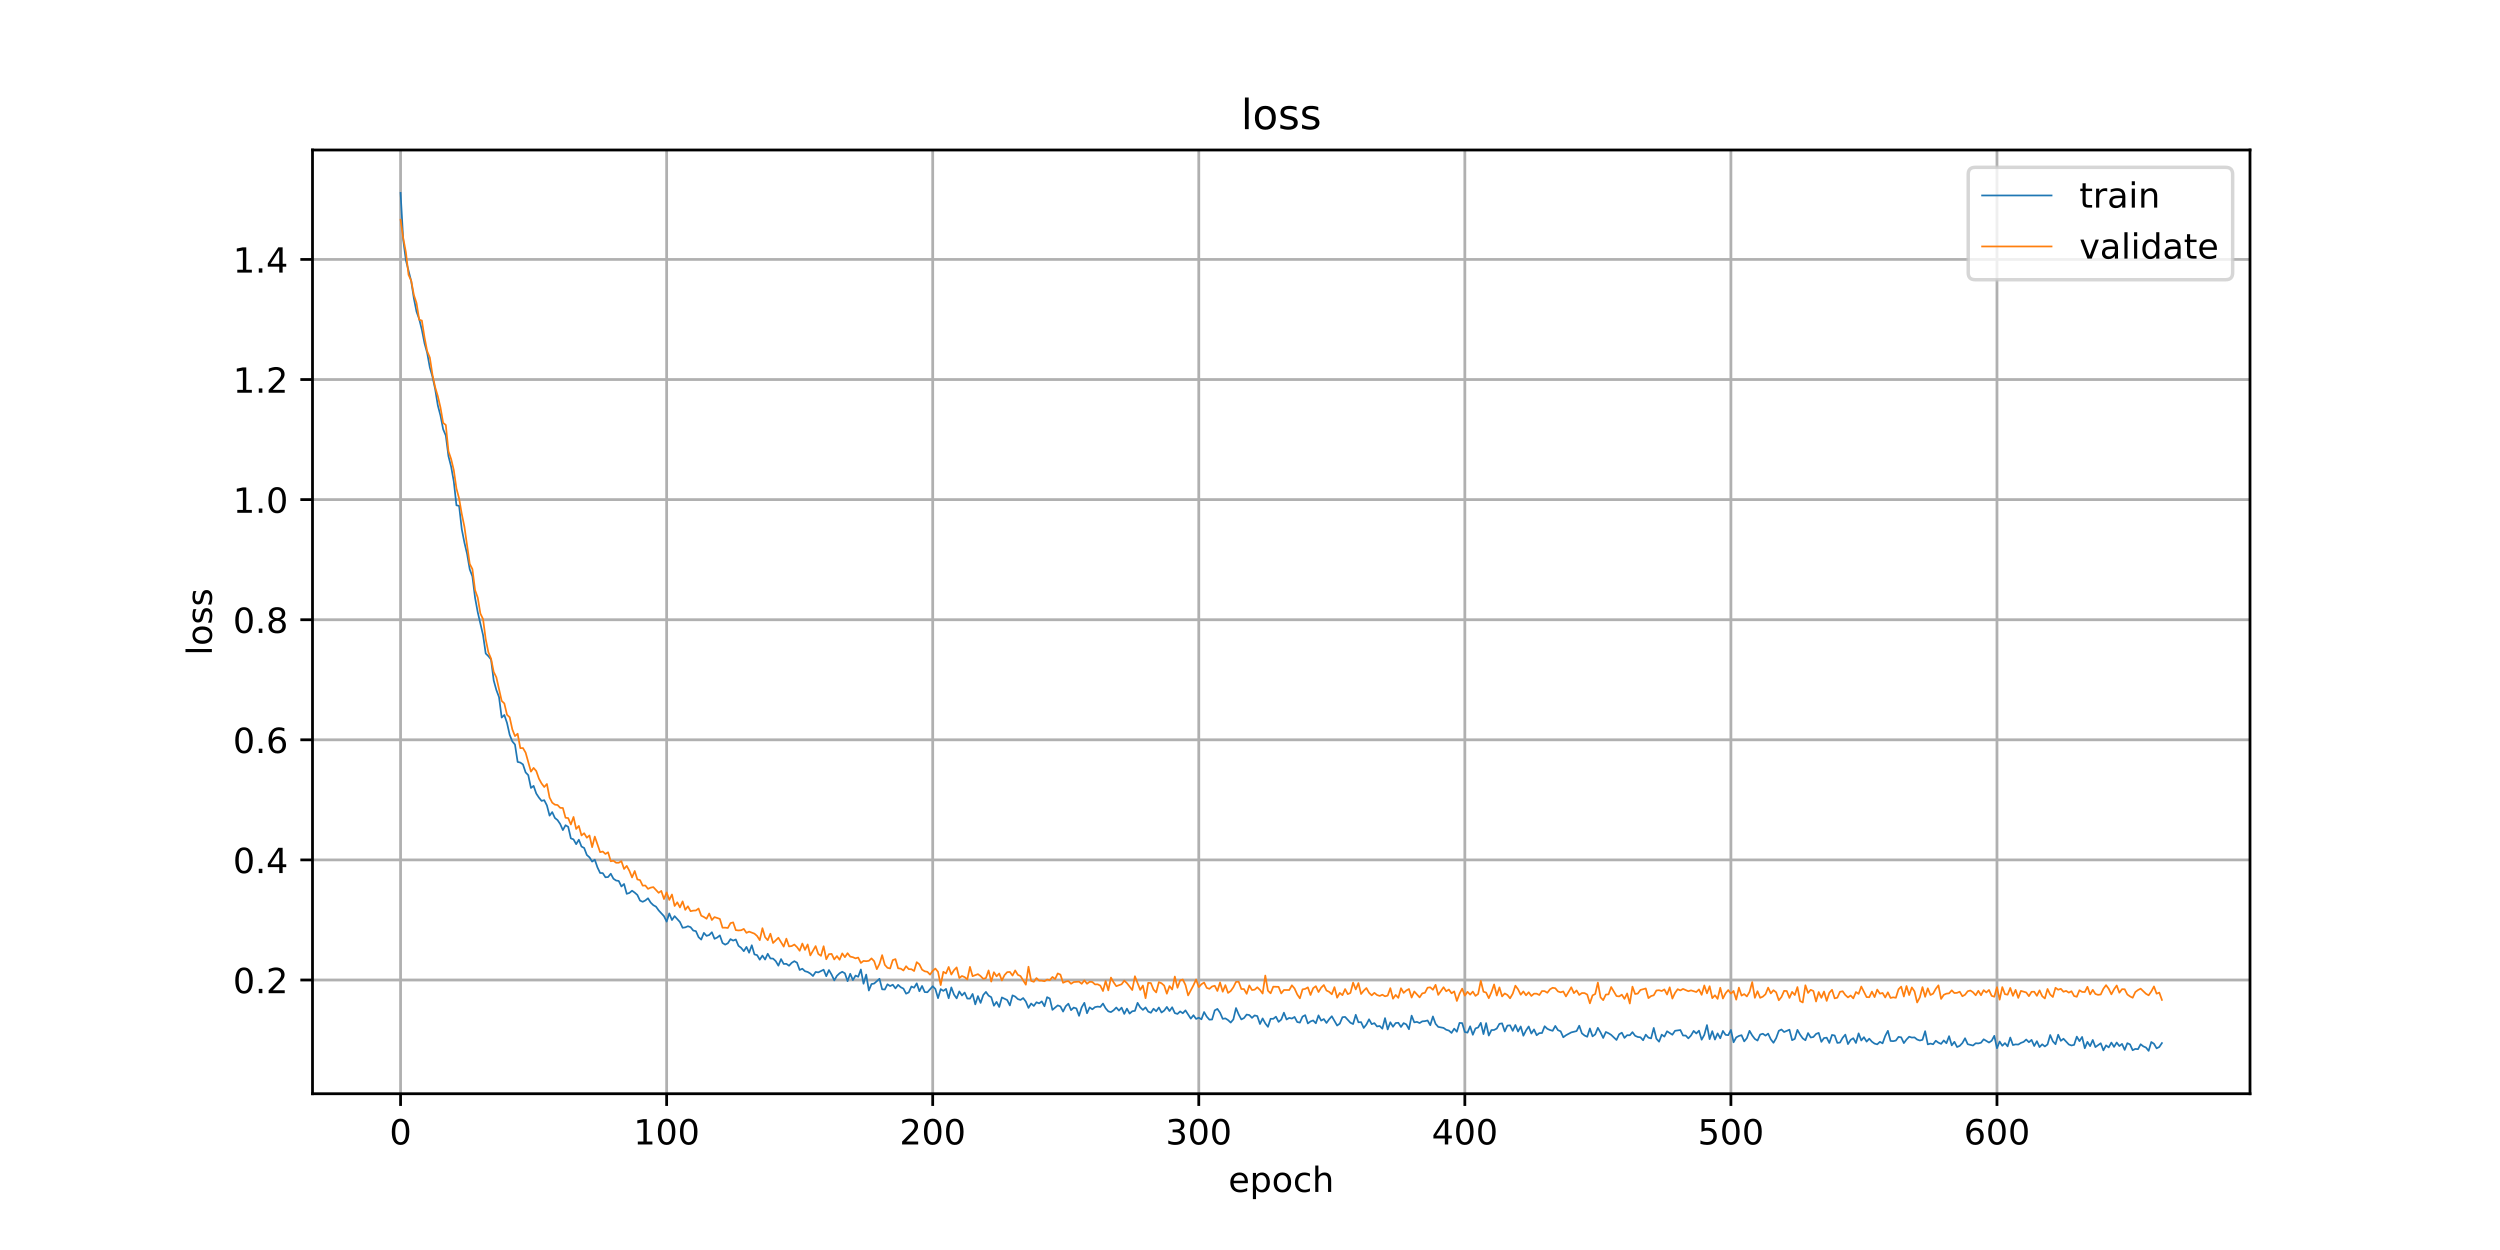 <?xml version="1.0" encoding="utf-8" standalone="no"?>
<!DOCTYPE svg PUBLIC "-//W3C//DTD SVG 1.1//EN"
  "http://www.w3.org/Graphics/SVG/1.1/DTD/svg11.dtd">
<!-- Created with matplotlib (https://matplotlib.org/) -->
<svg height="360pt" version="1.1" viewBox="0 0 720 360" width="720pt" xmlns="http://www.w3.org/2000/svg" xmlns:xlink="http://www.w3.org/1999/xlink">
 <defs>
  <style type="text/css">
*{stroke-linecap:butt;stroke-linejoin:round;}
  </style>
 </defs>
 <g id="figure_1">
  <g id="patch_1">
   <path d="M 0 360 
L 720 360 
L 720 0 
L 0 0 
z
" style="fill:#ffffff;"/>
  </g>
  <g id="axes_1">
   <g id="patch_2">
    <path d="M 90 315 
L 648 315 
L 648 43.2 
L 90 43.2 
z
" style="fill:#ffffff;"/>
   </g>
   <g id="matplotlib.axis_1">
    <g id="xtick_1">
     <g id="line2d_1">
      <path clip-path="url(#p477b2c5e6d)" d="M 115.364 315 
L 115.364 43.2 
" style="fill:none;stroke:#b0b0b0;stroke-linecap:square;stroke-width:0.8;"/>
     </g>
     <g id="line2d_2">
      <defs>
       <path d="M 0 0 
L 0 3.5 
" id="m7c442446fa" style="stroke:#000000;stroke-width:0.8;"/>
      </defs>
      <g>
       <use style="stroke:#000000;stroke-width:0.8;" x="115.364" xlink:href="#m7c442446fa" y="315"/>
      </g>
     </g>
     <g id="text_1">
      <!-- 0 -->
      <defs>
       <path d="M 31.781 66.406 
Q 24.172 66.406 20.328 58.906 
Q 16.5 51.422 16.5 36.375 
Q 16.5 21.391 20.328 13.891 
Q 24.172 6.391 31.781 6.391 
Q 39.453 6.391 43.281 13.891 
Q 47.125 21.391 47.125 36.375 
Q 47.125 51.422 43.281 58.906 
Q 39.453 66.406 31.781 66.406 
z
M 31.781 74.219 
Q 44.047 74.219 50.516 64.516 
Q 56.984 54.828 56.984 36.375 
Q 56.984 17.969 50.516 8.266 
Q 44.047 -1.422 31.781 -1.422 
Q 19.531 -1.422 13.062 8.266 
Q 6.594 17.969 6.594 36.375 
Q 6.594 54.828 13.062 64.516 
Q 19.531 74.219 31.781 74.219 
z
" id="DejaVuSans-48"/>
      </defs>
      <g transform="translate(112.182 329.598)scale(0.1 -0.1)">
       <use xlink:href="#DejaVuSans-48"/>
      </g>
     </g>
    </g>
    <g id="xtick_2">
     <g id="line2d_3">
      <path clip-path="url(#p477b2c5e6d)" d="M 191.991 315 
L 191.991 43.2 
" style="fill:none;stroke:#b0b0b0;stroke-linecap:square;stroke-width:0.8;"/>
     </g>
     <g id="line2d_4">
      <g>
       <use style="stroke:#000000;stroke-width:0.8;" x="191.991" xlink:href="#m7c442446fa" y="315"/>
      </g>
     </g>
     <g id="text_2">
      <!-- 100 -->
      <defs>
       <path d="M 12.406 8.297 
L 28.516 8.297 
L 28.516 63.922 
L 10.984 60.406 
L 10.984 69.391 
L 28.422 72.906 
L 38.281 72.906 
L 38.281 8.297 
L 54.391 8.297 
L 54.391 0 
L 12.406 0 
z
" id="DejaVuSans-49"/>
      </defs>
      <g transform="translate(182.447 329.598)scale(0.1 -0.1)">
       <use xlink:href="#DejaVuSans-49"/>
       <use x="63.623" xlink:href="#DejaVuSans-48"/>
       <use x="127.246" xlink:href="#DejaVuSans-48"/>
      </g>
     </g>
    </g>
    <g id="xtick_3">
     <g id="line2d_5">
      <path clip-path="url(#p477b2c5e6d)" d="M 268.618 315 
L 268.618 43.2 
" style="fill:none;stroke:#b0b0b0;stroke-linecap:square;stroke-width:0.8;"/>
     </g>
     <g id="line2d_6">
      <g>
       <use style="stroke:#000000;stroke-width:0.8;" x="268.618" xlink:href="#m7c442446fa" y="315"/>
      </g>
     </g>
     <g id="text_3">
      <!-- 200 -->
      <defs>
       <path d="M 19.188 8.297 
L 53.609 8.297 
L 53.609 0 
L 7.328 0 
L 7.328 8.297 
Q 12.938 14.109 22.625 23.891 
Q 32.328 33.688 34.812 36.531 
Q 39.547 41.844 41.422 45.531 
Q 43.312 49.219 43.312 52.781 
Q 43.312 58.594 39.234 62.25 
Q 35.156 65.922 28.609 65.922 
Q 23.969 65.922 18.812 64.312 
Q 13.672 62.703 7.812 59.422 
L 7.812 69.391 
Q 13.766 71.781 18.938 73 
Q 24.125 74.219 28.422 74.219 
Q 39.75 74.219 46.484 68.547 
Q 53.219 62.891 53.219 53.422 
Q 53.219 48.922 51.531 44.891 
Q 49.859 40.875 45.406 35.406 
Q 44.188 33.984 37.641 27.219 
Q 31.109 20.453 19.188 8.297 
z
" id="DejaVuSans-50"/>
      </defs>
      <g transform="translate(259.074 329.598)scale(0.1 -0.1)">
       <use xlink:href="#DejaVuSans-50"/>
       <use x="63.623" xlink:href="#DejaVuSans-48"/>
       <use x="127.246" xlink:href="#DejaVuSans-48"/>
      </g>
     </g>
    </g>
    <g id="xtick_4">
     <g id="line2d_7">
      <path clip-path="url(#p477b2c5e6d)" d="M 345.246 315 
L 345.246 43.2 
" style="fill:none;stroke:#b0b0b0;stroke-linecap:square;stroke-width:0.8;"/>
     </g>
     <g id="line2d_8">
      <g>
       <use style="stroke:#000000;stroke-width:0.8;" x="345.246" xlink:href="#m7c442446fa" y="315"/>
      </g>
     </g>
     <g id="text_4">
      <!-- 300 -->
      <defs>
       <path d="M 40.578 39.312 
Q 47.656 37.797 51.625 33 
Q 55.609 28.219 55.609 21.188 
Q 55.609 10.406 48.188 4.484 
Q 40.766 -1.422 27.094 -1.422 
Q 22.516 -1.422 17.656 -0.516 
Q 12.797 0.391 7.625 2.203 
L 7.625 11.719 
Q 11.719 9.328 16.594 8.109 
Q 21.484 6.891 26.812 6.891 
Q 36.078 6.891 40.938 10.547 
Q 45.797 14.203 45.797 21.188 
Q 45.797 27.641 41.281 31.266 
Q 36.766 34.906 28.719 34.906 
L 20.219 34.906 
L 20.219 43.016 
L 29.109 43.016 
Q 36.375 43.016 40.234 45.922 
Q 44.094 48.828 44.094 54.297 
Q 44.094 59.906 40.109 62.906 
Q 36.141 65.922 28.719 65.922 
Q 24.656 65.922 20.016 65.031 
Q 15.375 64.156 9.812 62.312 
L 9.812 71.094 
Q 15.438 72.656 20.344 73.438 
Q 25.25 74.219 29.594 74.219 
Q 40.828 74.219 47.359 69.109 
Q 53.906 64.016 53.906 55.328 
Q 53.906 49.266 50.438 45.094 
Q 46.969 40.922 40.578 39.312 
z
" id="DejaVuSans-51"/>
      </defs>
      <g transform="translate(335.702 329.598)scale(0.1 -0.1)">
       <use xlink:href="#DejaVuSans-51"/>
       <use x="63.623" xlink:href="#DejaVuSans-48"/>
       <use x="127.246" xlink:href="#DejaVuSans-48"/>
      </g>
     </g>
    </g>
    <g id="xtick_5">
     <g id="line2d_9">
      <path clip-path="url(#p477b2c5e6d)" d="M 421.873 315 
L 421.873 43.2 
" style="fill:none;stroke:#b0b0b0;stroke-linecap:square;stroke-width:0.8;"/>
     </g>
     <g id="line2d_10">
      <g>
       <use style="stroke:#000000;stroke-width:0.8;" x="421.873" xlink:href="#m7c442446fa" y="315"/>
      </g>
     </g>
     <g id="text_5">
      <!-- 400 -->
      <defs>
       <path d="M 37.797 64.312 
L 12.891 25.391 
L 37.797 25.391 
z
M 35.203 72.906 
L 47.609 72.906 
L 47.609 25.391 
L 58.016 25.391 
L 58.016 17.188 
L 47.609 17.188 
L 47.609 0 
L 37.797 0 
L 37.797 17.188 
L 4.891 17.188 
L 4.891 26.703 
z
" id="DejaVuSans-52"/>
      </defs>
      <g transform="translate(412.329 329.598)scale(0.1 -0.1)">
       <use xlink:href="#DejaVuSans-52"/>
       <use x="63.623" xlink:href="#DejaVuSans-48"/>
       <use x="127.246" xlink:href="#DejaVuSans-48"/>
      </g>
     </g>
    </g>
    <g id="xtick_6">
     <g id="line2d_11">
      <path clip-path="url(#p477b2c5e6d)" d="M 498.5 315 
L 498.5 43.2 
" style="fill:none;stroke:#b0b0b0;stroke-linecap:square;stroke-width:0.8;"/>
     </g>
     <g id="line2d_12">
      <g>
       <use style="stroke:#000000;stroke-width:0.8;" x="498.5" xlink:href="#m7c442446fa" y="315"/>
      </g>
     </g>
     <g id="text_6">
      <!-- 500 -->
      <defs>
       <path d="M 10.797 72.906 
L 49.516 72.906 
L 49.516 64.594 
L 19.828 64.594 
L 19.828 46.734 
Q 21.969 47.469 24.109 47.828 
Q 26.266 48.188 28.422 48.188 
Q 40.625 48.188 47.75 41.5 
Q 54.891 34.812 54.891 23.391 
Q 54.891 11.625 47.562 5.094 
Q 40.234 -1.422 26.906 -1.422 
Q 22.312 -1.422 17.547 -0.641 
Q 12.797 0.141 7.719 1.703 
L 7.719 11.625 
Q 12.109 9.234 16.797 8.062 
Q 21.484 6.891 26.703 6.891 
Q 35.156 6.891 40.078 11.328 
Q 45.016 15.766 45.016 23.391 
Q 45.016 31 40.078 35.438 
Q 35.156 39.891 26.703 39.891 
Q 22.75 39.891 18.812 39.016 
Q 14.891 38.141 10.797 36.281 
z
" id="DejaVuSans-53"/>
      </defs>
      <g transform="translate(488.956 329.598)scale(0.1 -0.1)">
       <use xlink:href="#DejaVuSans-53"/>
       <use x="63.623" xlink:href="#DejaVuSans-48"/>
       <use x="127.246" xlink:href="#DejaVuSans-48"/>
      </g>
     </g>
    </g>
    <g id="xtick_7">
     <g id="line2d_13">
      <path clip-path="url(#p477b2c5e6d)" d="M 575.127 315 
L 575.127 43.2 
" style="fill:none;stroke:#b0b0b0;stroke-linecap:square;stroke-width:0.8;"/>
     </g>
     <g id="line2d_14">
      <g>
       <use style="stroke:#000000;stroke-width:0.8;" x="575.127" xlink:href="#m7c442446fa" y="315"/>
      </g>
     </g>
     <g id="text_7">
      <!-- 600 -->
      <defs>
       <path d="M 33.016 40.375 
Q 26.375 40.375 22.484 35.828 
Q 18.609 31.297 18.609 23.391 
Q 18.609 15.531 22.484 10.953 
Q 26.375 6.391 33.016 6.391 
Q 39.656 6.391 43.531 10.953 
Q 47.406 15.531 47.406 23.391 
Q 47.406 31.297 43.531 35.828 
Q 39.656 40.375 33.016 40.375 
z
M 52.594 71.297 
L 52.594 62.312 
Q 48.875 64.062 45.094 64.984 
Q 41.312 65.922 37.594 65.922 
Q 27.828 65.922 22.672 59.328 
Q 17.531 52.734 16.797 39.406 
Q 19.672 43.656 24.016 45.922 
Q 28.375 48.188 33.594 48.188 
Q 44.578 48.188 50.953 41.516 
Q 57.328 34.859 57.328 23.391 
Q 57.328 12.156 50.688 5.359 
Q 44.047 -1.422 33.016 -1.422 
Q 20.359 -1.422 13.672 8.266 
Q 6.984 17.969 6.984 36.375 
Q 6.984 53.656 15.188 63.938 
Q 23.391 74.219 37.203 74.219 
Q 40.922 74.219 44.703 73.484 
Q 48.484 72.75 52.594 71.297 
z
" id="DejaVuSans-54"/>
      </defs>
      <g transform="translate(565.584 329.598)scale(0.1 -0.1)">
       <use xlink:href="#DejaVuSans-54"/>
       <use x="63.623" xlink:href="#DejaVuSans-48"/>
       <use x="127.246" xlink:href="#DejaVuSans-48"/>
      </g>
     </g>
    </g>
    <g id="text_8">
     <!-- epoch -->
     <defs>
      <path d="M 56.203 29.594 
L 56.203 25.203 
L 14.891 25.203 
Q 15.484 15.922 20.484 11.062 
Q 25.484 6.203 34.422 6.203 
Q 39.594 6.203 44.453 7.469 
Q 49.312 8.734 54.109 11.281 
L 54.109 2.781 
Q 49.266 0.734 44.188 -0.344 
Q 39.109 -1.422 33.891 -1.422 
Q 20.797 -1.422 13.156 6.188 
Q 5.516 13.812 5.516 26.812 
Q 5.516 40.234 12.766 48.109 
Q 20.016 56 32.328 56 
Q 43.359 56 49.781 48.891 
Q 56.203 41.797 56.203 29.594 
z
M 47.219 32.234 
Q 47.125 39.594 43.094 43.984 
Q 39.062 48.391 32.422 48.391 
Q 24.906 48.391 20.391 44.141 
Q 15.875 39.891 15.188 32.172 
z
" id="DejaVuSans-101"/>
      <path d="M 18.109 8.203 
L 18.109 -20.797 
L 9.078 -20.797 
L 9.078 54.688 
L 18.109 54.688 
L 18.109 46.391 
Q 20.953 51.266 25.266 53.625 
Q 29.594 56 35.594 56 
Q 45.562 56 51.781 48.094 
Q 58.016 40.188 58.016 27.297 
Q 58.016 14.406 51.781 6.484 
Q 45.562 -1.422 35.594 -1.422 
Q 29.594 -1.422 25.266 0.953 
Q 20.953 3.328 18.109 8.203 
z
M 48.688 27.297 
Q 48.688 37.203 44.609 42.844 
Q 40.531 48.484 33.406 48.484 
Q 26.266 48.484 22.188 42.844 
Q 18.109 37.203 18.109 27.297 
Q 18.109 17.391 22.188 11.75 
Q 26.266 6.109 33.406 6.109 
Q 40.531 6.109 44.609 11.75 
Q 48.688 17.391 48.688 27.297 
z
" id="DejaVuSans-112"/>
      <path d="M 30.609 48.391 
Q 23.391 48.391 19.188 42.75 
Q 14.984 37.109 14.984 27.297 
Q 14.984 17.484 19.156 11.844 
Q 23.344 6.203 30.609 6.203 
Q 37.797 6.203 41.984 11.859 
Q 46.188 17.531 46.188 27.297 
Q 46.188 37.016 41.984 42.703 
Q 37.797 48.391 30.609 48.391 
z
M 30.609 56 
Q 42.328 56 49.016 48.375 
Q 55.719 40.766 55.719 27.297 
Q 55.719 13.875 49.016 6.219 
Q 42.328 -1.422 30.609 -1.422 
Q 18.844 -1.422 12.172 6.219 
Q 5.516 13.875 5.516 27.297 
Q 5.516 40.766 12.172 48.375 
Q 18.844 56 30.609 56 
z
" id="DejaVuSans-111"/>
      <path d="M 48.781 52.594 
L 48.781 44.188 
Q 44.969 46.297 41.141 47.344 
Q 37.312 48.391 33.406 48.391 
Q 24.656 48.391 19.812 42.844 
Q 14.984 37.312 14.984 27.297 
Q 14.984 17.281 19.812 11.734 
Q 24.656 6.203 33.406 6.203 
Q 37.312 6.203 41.141 7.25 
Q 44.969 8.297 48.781 10.406 
L 48.781 2.094 
Q 45.016 0.344 40.984 -0.531 
Q 36.969 -1.422 32.422 -1.422 
Q 20.062 -1.422 12.781 6.344 
Q 5.516 14.109 5.516 27.297 
Q 5.516 40.672 12.859 48.328 
Q 20.219 56 33.016 56 
Q 37.156 56 41.109 55.141 
Q 45.062 54.297 48.781 52.594 
z
" id="DejaVuSans-99"/>
      <path d="M 54.891 33.016 
L 54.891 0 
L 45.906 0 
L 45.906 32.719 
Q 45.906 40.484 42.875 44.328 
Q 39.844 48.188 33.797 48.188 
Q 26.516 48.188 22.312 43.547 
Q 18.109 38.922 18.109 30.906 
L 18.109 0 
L 9.078 0 
L 9.078 75.984 
L 18.109 75.984 
L 18.109 46.188 
Q 21.344 51.125 25.703 53.562 
Q 30.078 56 35.797 56 
Q 45.219 56 50.047 50.172 
Q 54.891 44.344 54.891 33.016 
z
" id="DejaVuSans-104"/>
     </defs>
     <g transform="translate(353.772 343.277)scale(0.1 -0.1)">
      <use xlink:href="#DejaVuSans-101"/>
      <use x="61.523" xlink:href="#DejaVuSans-112"/>
      <use x="125" xlink:href="#DejaVuSans-111"/>
      <use x="186.182" xlink:href="#DejaVuSans-99"/>
      <use x="241.162" xlink:href="#DejaVuSans-104"/>
     </g>
    </g>
   </g>
   <g id="matplotlib.axis_2">
    <g id="ytick_1">
     <g id="line2d_15">
      <path clip-path="url(#p477b2c5e6d)" d="M 90 282.235 
L 648 282.235 
" style="fill:none;stroke:#b0b0b0;stroke-linecap:square;stroke-width:0.8;"/>
     </g>
     <g id="line2d_16">
      <defs>
       <path d="M 0 0 
L -3.5 0 
" id="m9fda45a7f7" style="stroke:#000000;stroke-width:0.8;"/>
      </defs>
      <g>
       <use style="stroke:#000000;stroke-width:0.8;" x="90" xlink:href="#m9fda45a7f7" y="282.235"/>
      </g>
     </g>
     <g id="text_9">
      <!-- 0.2 -->
      <defs>
       <path d="M 10.688 12.406 
L 21 12.406 
L 21 0 
L 10.688 0 
z
" id="DejaVuSans-46"/>
      </defs>
      <g transform="translate(67.097 286.035)scale(0.1 -0.1)">
       <use xlink:href="#DejaVuSans-48"/>
       <use x="63.623" xlink:href="#DejaVuSans-46"/>
       <use x="95.41" xlink:href="#DejaVuSans-50"/>
      </g>
     </g>
    </g>
    <g id="ytick_2">
     <g id="line2d_17">
      <path clip-path="url(#p477b2c5e6d)" d="M 90 247.649 
L 648 247.649 
" style="fill:none;stroke:#b0b0b0;stroke-linecap:square;stroke-width:0.8;"/>
     </g>
     <g id="line2d_18">
      <g>
       <use style="stroke:#000000;stroke-width:0.8;" x="90" xlink:href="#m9fda45a7f7" y="247.649"/>
      </g>
     </g>
     <g id="text_10">
      <!-- 0.4 -->
      <g transform="translate(67.097 251.449)scale(0.1 -0.1)">
       <use xlink:href="#DejaVuSans-48"/>
       <use x="63.623" xlink:href="#DejaVuSans-46"/>
       <use x="95.41" xlink:href="#DejaVuSans-52"/>
      </g>
     </g>
    </g>
    <g id="ytick_3">
     <g id="line2d_19">
      <path clip-path="url(#p477b2c5e6d)" d="M 90 213.063 
L 648 213.063 
" style="fill:none;stroke:#b0b0b0;stroke-linecap:square;stroke-width:0.8;"/>
     </g>
     <g id="line2d_20">
      <g>
       <use style="stroke:#000000;stroke-width:0.8;" x="90" xlink:href="#m9fda45a7f7" y="213.063"/>
      </g>
     </g>
     <g id="text_11">
      <!-- 0.6 -->
      <g transform="translate(67.097 216.862)scale(0.1 -0.1)">
       <use xlink:href="#DejaVuSans-48"/>
       <use x="63.623" xlink:href="#DejaVuSans-46"/>
       <use x="95.41" xlink:href="#DejaVuSans-54"/>
      </g>
     </g>
    </g>
    <g id="ytick_4">
     <g id="line2d_21">
      <path clip-path="url(#p477b2c5e6d)" d="M 90 178.477 
L 648 178.477 
" style="fill:none;stroke:#b0b0b0;stroke-linecap:square;stroke-width:0.8;"/>
     </g>
     <g id="line2d_22">
      <g>
       <use style="stroke:#000000;stroke-width:0.8;" x="90" xlink:href="#m9fda45a7f7" y="178.477"/>
      </g>
     </g>
     <g id="text_12">
      <!-- 0.8 -->
      <defs>
       <path d="M 31.781 34.625 
Q 24.75 34.625 20.719 30.859 
Q 16.703 27.094 16.703 20.516 
Q 16.703 13.922 20.719 10.156 
Q 24.75 6.391 31.781 6.391 
Q 38.812 6.391 42.859 10.172 
Q 46.922 13.969 46.922 20.516 
Q 46.922 27.094 42.891 30.859 
Q 38.875 34.625 31.781 34.625 
z
M 21.922 38.812 
Q 15.578 40.375 12.031 44.719 
Q 8.5 49.078 8.5 55.328 
Q 8.5 64.062 14.719 69.141 
Q 20.953 74.219 31.781 74.219 
Q 42.672 74.219 48.875 69.141 
Q 55.078 64.062 55.078 55.328 
Q 55.078 49.078 51.531 44.719 
Q 48 40.375 41.703 38.812 
Q 48.828 37.156 52.797 32.312 
Q 56.781 27.484 56.781 20.516 
Q 56.781 9.906 50.312 4.234 
Q 43.844 -1.422 31.781 -1.422 
Q 19.734 -1.422 13.25 4.234 
Q 6.781 9.906 6.781 20.516 
Q 6.781 27.484 10.781 32.312 
Q 14.797 37.156 21.922 38.812 
z
M 18.312 54.391 
Q 18.312 48.734 21.844 45.562 
Q 25.391 42.391 31.781 42.391 
Q 38.141 42.391 41.719 45.562 
Q 45.312 48.734 45.312 54.391 
Q 45.312 60.062 41.719 63.234 
Q 38.141 66.406 31.781 66.406 
Q 25.391 66.406 21.844 63.234 
Q 18.312 60.062 18.312 54.391 
z
" id="DejaVuSans-56"/>
      </defs>
      <g transform="translate(67.097 182.276)scale(0.1 -0.1)">
       <use xlink:href="#DejaVuSans-48"/>
       <use x="63.623" xlink:href="#DejaVuSans-46"/>
       <use x="95.41" xlink:href="#DejaVuSans-56"/>
      </g>
     </g>
    </g>
    <g id="ytick_5">
     <g id="line2d_23">
      <path clip-path="url(#p477b2c5e6d)" d="M 90 143.891 
L 648 143.891 
" style="fill:none;stroke:#b0b0b0;stroke-linecap:square;stroke-width:0.8;"/>
     </g>
     <g id="line2d_24">
      <g>
       <use style="stroke:#000000;stroke-width:0.8;" x="90" xlink:href="#m9fda45a7f7" y="143.891"/>
      </g>
     </g>
     <g id="text_13">
      <!-- 1.0 -->
      <g transform="translate(67.097 147.69)scale(0.1 -0.1)">
       <use xlink:href="#DejaVuSans-49"/>
       <use x="63.623" xlink:href="#DejaVuSans-46"/>
       <use x="95.41" xlink:href="#DejaVuSans-48"/>
      </g>
     </g>
    </g>
    <g id="ytick_6">
     <g id="line2d_25">
      <path clip-path="url(#p477b2c5e6d)" d="M 90 109.305 
L 648 109.305 
" style="fill:none;stroke:#b0b0b0;stroke-linecap:square;stroke-width:0.8;"/>
     </g>
     <g id="line2d_26">
      <g>
       <use style="stroke:#000000;stroke-width:0.8;" x="90" xlink:href="#m9fda45a7f7" y="109.305"/>
      </g>
     </g>
     <g id="text_14">
      <!-- 1.2 -->
      <g transform="translate(67.097 113.104)scale(0.1 -0.1)">
       <use xlink:href="#DejaVuSans-49"/>
       <use x="63.623" xlink:href="#DejaVuSans-46"/>
       <use x="95.41" xlink:href="#DejaVuSans-50"/>
      </g>
     </g>
    </g>
    <g id="ytick_7">
     <g id="line2d_27">
      <path clip-path="url(#p477b2c5e6d)" d="M 90 74.719 
L 648 74.719 
" style="fill:none;stroke:#b0b0b0;stroke-linecap:square;stroke-width:0.8;"/>
     </g>
     <g id="line2d_28">
      <g>
       <use style="stroke:#000000;stroke-width:0.8;" x="90" xlink:href="#m9fda45a7f7" y="74.719"/>
      </g>
     </g>
     <g id="text_15">
      <!-- 1.4 -->
      <g transform="translate(67.097 78.518)scale(0.1 -0.1)">
       <use xlink:href="#DejaVuSans-49"/>
       <use x="63.623" xlink:href="#DejaVuSans-46"/>
       <use x="95.41" xlink:href="#DejaVuSans-52"/>
      </g>
     </g>
    </g>
    <g id="text_16">
     <!-- loss -->
     <defs>
      <path d="M 9.422 75.984 
L 18.406 75.984 
L 18.406 0 
L 9.422 0 
z
" id="DejaVuSans-108"/>
      <path d="M 44.281 53.078 
L 44.281 44.578 
Q 40.484 46.531 36.375 47.5 
Q 32.281 48.484 27.875 48.484 
Q 21.188 48.484 17.844 46.438 
Q 14.5 44.391 14.5 40.281 
Q 14.5 37.156 16.891 35.375 
Q 19.281 33.594 26.516 31.984 
L 29.594 31.297 
Q 39.156 29.25 43.188 25.516 
Q 47.219 21.781 47.219 15.094 
Q 47.219 7.469 41.188 3.016 
Q 35.156 -1.422 24.609 -1.422 
Q 20.219 -1.422 15.453 -0.562 
Q 10.688 0.297 5.422 2 
L 5.422 11.281 
Q 10.406 8.688 15.234 7.391 
Q 20.062 6.109 24.812 6.109 
Q 31.156 6.109 34.562 8.281 
Q 37.984 10.453 37.984 14.406 
Q 37.984 18.062 35.516 20.016 
Q 33.062 21.969 24.703 23.781 
L 21.578 24.516 
Q 13.234 26.266 9.516 29.906 
Q 5.812 33.547 5.812 39.891 
Q 5.812 47.609 11.281 51.797 
Q 16.75 56 26.812 56 
Q 31.781 56 36.172 55.266 
Q 40.578 54.547 44.281 53.078 
z
" id="DejaVuSans-115"/>
     </defs>
     <g transform="translate(61.017 188.758)rotate(-90)scale(0.1 -0.1)">
      <use xlink:href="#DejaVuSans-108"/>
      <use x="27.783" xlink:href="#DejaVuSans-111"/>
      <use x="88.965" xlink:href="#DejaVuSans-115"/>
      <use x="141.064" xlink:href="#DejaVuSans-115"/>
     </g>
    </g>
   </g>
   <g id="line2d_29">
    <path clip-path="url(#p477b2c5e6d)" d="M 115.364 55.555 
L 116.13 69.083 
L 116.896 74.962 
L 118.429 80.993 
L 119.195 85.95 
L 119.961 89.764 
L 120.728 91.886 
L 121.494 94.982 
L 122.26 98.872 
L 123.026 101.642 
L 123.793 105.85 
L 124.559 108.531 
L 125.325 112.06 
L 126.091 116.757 
L 126.858 119.69 
L 127.624 123.619 
L 128.39 125.435 
L 129.157 131.397 
L 129.923 134.382 
L 130.689 138.657 
L 131.455 145.526 
L 132.222 145.69 
L 132.988 152.418 
L 133.754 156.292 
L 134.52 159.511 
L 135.287 163.99 
L 136.053 166.01 
L 136.819 172.162 
L 137.586 176.325 
L 139.118 182.903 
L 139.884 188.204 
L 140.651 188.97 
L 141.417 189.918 
L 142.183 195.954 
L 142.949 198.719 
L 143.716 200.757 
L 144.482 206.647 
L 145.248 205.918 
L 146.015 208.192 
L 146.781 211.61 
L 147.547 213.524 
L 148.313 214.432 
L 149.08 219.436 
L 149.846 219.618 
L 150.612 220.151 
L 151.378 222.449 
L 152.145 223.252 
L 152.911 226.921 
L 153.677 226.338 
L 154.444 228.538 
L 155.21 229.708 
L 155.976 230.647 
L 156.742 230.456 
L 157.509 231.962 
L 158.275 234.898 
L 159.041 233.883 
L 159.807 235.572 
L 160.574 236.191 
L 161.34 237.326 
L 162.106 239.063 
L 162.873 237.671 
L 163.639 238.12 
L 164.405 241.448 
L 165.171 241.746 
L 165.938 243.125 
L 166.704 241.841 
L 167.47 243.806 
L 168.236 244.209 
L 169.003 246.226 
L 169.769 246.911 
L 170.535 248.134 
L 171.302 247.598 
L 172.068 249.813 
L 172.834 251.418 
L 173.6 251.459 
L 174.367 252.658 
L 175.133 252.584 
L 175.899 251.63 
L 176.665 253.066 
L 177.432 253.587 
L 178.198 253.713 
L 178.964 255.297 
L 179.731 254.591 
L 180.497 257.416 
L 181.263 257.168 
L 182.029 256.525 
L 182.796 257.069 
L 183.562 257.751 
L 184.328 259.364 
L 185.094 259.723 
L 185.861 259.328 
L 186.627 258.711 
L 187.393 259.939 
L 188.16 260.693 
L 188.926 261.114 
L 189.692 262.186 
L 191.225 263.858 
L 191.991 265.418 
L 192.757 263.064 
L 193.523 264.974 
L 194.29 263.854 
L 195.822 265.546 
L 196.589 267.192 
L 197.355 267.082 
L 198.121 266.749 
L 198.887 267.024 
L 199.654 267.998 
L 200.42 268.17 
L 201.186 269.899 
L 201.952 270.595 
L 202.719 268.673 
L 203.485 269.53 
L 204.251 269.288 
L 205.018 268.488 
L 205.784 270.376 
L 206.55 270.012 
L 207.316 269.397 
L 208.083 271.567 
L 208.849 272.054 
L 209.615 271.664 
L 210.381 270.472 
L 211.148 270.896 
L 211.914 270.567 
L 212.68 272.392 
L 213.447 272.973 
L 214.213 273.937 
L 214.979 272.72 
L 215.745 274.377 
L 216.512 272.238 
L 217.278 274.869 
L 218.044 275.078 
L 218.81 276.383 
L 219.577 275.212 
L 220.343 276.343 
L 221.109 274.689 
L 221.876 276.034 
L 222.642 276.076 
L 223.408 276.801 
L 224.174 278.108 
L 224.941 276.216 
L 225.707 277.621 
L 226.473 277.581 
L 227.239 278.13 
L 228.006 277.296 
L 228.772 276.823 
L 229.538 277.257 
L 230.305 279.345 
L 231.071 278.992 
L 231.837 279.711 
L 232.603 279.923 
L 233.37 280.385 
L 234.136 281.086 
L 234.902 279.926 
L 235.668 280.052 
L 237.201 279.276 
L 237.967 281.145 
L 238.734 279.376 
L 239.5 280.687 
L 240.266 282.346 
L 241.032 281.044 
L 241.799 280.309 
L 242.565 279.872 
L 243.331 280.316 
L 244.098 282.574 
L 244.864 280.449 
L 245.63 282.274 
L 246.396 280.957 
L 247.163 281.307 
L 247.929 279.218 
L 248.695 283.31 
L 249.461 280.687 
L 250.228 285.264 
L 250.994 283.41 
L 251.76 283.258 
L 253.293 281.891 
L 254.059 284.921 
L 254.825 284.977 
L 255.592 283.475 
L 256.358 283.994 
L 257.124 283.595 
L 257.89 284.653 
L 258.657 283.639 
L 259.423 284.329 
L 260.189 284.719 
L 260.956 286.177 
L 261.722 285.812 
L 262.488 284.113 
L 263.254 284.459 
L 264.021 283.208 
L 264.787 285.479 
L 265.553 283.958 
L 266.319 285.712 
L 267.086 285.775 
L 268.618 284.04 
L 269.385 284.827 
L 270.151 287.461 
L 270.917 284.868 
L 271.683 285.378 
L 272.45 284.81 
L 273.216 287.49 
L 273.982 284.377 
L 274.748 286.426 
L 275.515 287.531 
L 276.281 285.533 
L 277.047 286.699 
L 277.814 285.857 
L 278.58 287.581 
L 279.346 287.61 
L 280.112 286.256 
L 280.879 289.253 
L 281.645 286.882 
L 282.411 288.831 
L 283.177 286.575 
L 283.944 285.671 
L 284.71 286.739 
L 285.476 287.185 
L 286.243 289.64 
L 287.009 288.549 
L 287.775 290.005 
L 288.541 287.267 
L 290.074 288.014 
L 290.84 289.563 
L 291.606 286.666 
L 292.373 287.011 
L 293.139 287.737 
L 293.905 287.986 
L 294.672 287.442 
L 295.438 288.443 
L 296.204 290.278 
L 296.97 289.012 
L 297.737 289.708 
L 298.503 288.652 
L 299.269 288.973 
L 300.035 288.406 
L 300.802 289.801 
L 301.568 287.186 
L 302.334 287.569 
L 303.101 290.836 
L 304.633 289.55 
L 305.399 289.856 
L 306.166 291.328 
L 306.932 289.792 
L 307.698 289.063 
L 308.464 290.919 
L 309.231 290.186 
L 309.997 290.428 
L 310.763 292.55 
L 311.53 290.1 
L 312.296 288.811 
L 313.062 291.811 
L 313.828 290.122 
L 314.595 290.683 
L 315.361 290.051 
L 316.127 289.903 
L 316.893 289.992 
L 317.66 289.024 
L 318.426 290.395 
L 319.192 291.269 
L 319.959 291.487 
L 320.725 290.95 
L 321.491 290.166 
L 322.257 291.044 
L 323.024 290.201 
L 323.79 292.003 
L 324.556 290.493 
L 325.322 291.909 
L 326.089 291.242 
L 326.855 291.125 
L 327.621 288.824 
L 328.388 290.121 
L 329.154 290.849 
L 329.92 290.137 
L 330.686 291.34 
L 331.453 291.681 
L 332.219 290.514 
L 332.985 291.241 
L 333.751 290.158 
L 334.518 291.601 
L 335.284 291.049 
L 336.05 289.999 
L 336.817 291.183 
L 337.583 290.092 
L 338.349 291.769 
L 339.115 292.009 
L 339.882 291.291 
L 340.648 291.819 
L 341.414 290.988 
L 342.947 293.364 
L 343.713 292.394 
L 344.479 293.448 
L 345.246 293.094 
L 346.012 293.553 
L 346.778 291.473 
L 347.544 292.795 
L 348.311 293.666 
L 349.077 293.612 
L 349.843 290.998 
L 350.609 290.57 
L 351.376 291.666 
L 352.142 293.424 
L 352.908 293.293 
L 353.675 293.786 
L 354.441 294.498 
L 355.207 293.583 
L 355.973 290.325 
L 356.74 292.17 
L 357.506 293.594 
L 358.272 293.199 
L 359.038 292.199 
L 359.805 292.339 
L 360.571 293.142 
L 361.337 292.439 
L 362.104 292.635 
L 362.87 294.913 
L 363.636 293.306 
L 364.402 294.732 
L 365.169 295.731 
L 365.935 293.409 
L 366.701 293.422 
L 367.467 292.805 
L 368.234 294.294 
L 369 293.631 
L 369.766 291.649 
L 370.533 293.614 
L 371.299 293.151 
L 372.065 293.344 
L 372.831 292.88 
L 373.598 294.335 
L 374.364 294.514 
L 375.13 292.785 
L 375.896 292.367 
L 376.663 294.752 
L 377.429 294.169 
L 378.195 293.888 
L 378.962 294.711 
L 379.728 292.434 
L 380.494 293.933 
L 381.26 293.484 
L 382.027 294.61 
L 382.793 293.55 
L 383.559 292.682 
L 385.092 295.353 
L 385.858 294.798 
L 386.624 292.954 
L 387.391 292.869 
L 388.923 294.551 
L 389.689 294.922 
L 390.456 292.263 
L 391.222 294.415 
L 391.988 294.37 
L 392.754 296.044 
L 393.521 295.063 
L 394.287 293.559 
L 395.053 294.957 
L 395.82 294.659 
L 396.586 295.62 
L 397.352 295.476 
L 398.118 296.257 
L 398.885 293.226 
L 399.651 296.48 
L 400.417 294.414 
L 401.183 295.702 
L 401.95 294.631 
L 402.716 294.556 
L 403.482 295.766 
L 404.249 294.658 
L 405.015 295.028 
L 405.781 296.418 
L 406.547 292.507 
L 407.314 294.446 
L 408.08 294.3 
L 408.846 294.639 
L 409.612 294.149 
L 410.379 294.088 
L 411.145 293.893 
L 411.911 295.262 
L 412.678 292.737 
L 413.444 294.859 
L 414.21 295.742 
L 415.743 296.039 
L 416.509 296.573 
L 417.275 296.795 
L 418.041 297.481 
L 418.808 296.253 
L 419.574 297.136 
L 420.34 294.6 
L 421.107 294.654 
L 421.873 297.215 
L 422.639 297.399 
L 423.405 295.579 
L 424.172 298.008 
L 424.938 296.184 
L 425.704 295.919 
L 426.47 294.572 
L 427.237 297.812 
L 428.003 294.663 
L 428.769 298.238 
L 429.536 296.664 
L 430.302 296.625 
L 431.068 296.219 
L 431.834 294.859 
L 432.601 294.725 
L 433.367 297.055 
L 434.133 295.37 
L 434.899 295.29 
L 435.666 296.88 
L 436.432 295.205 
L 437.198 297.067 
L 437.965 295.626 
L 438.731 298.287 
L 439.497 296.767 
L 440.263 295.63 
L 441.03 297.656 
L 441.796 296.479 
L 442.562 298.145 
L 443.328 297.541 
L 444.095 297.507 
L 444.861 295.563 
L 445.627 296.296 
L 446.394 296.647 
L 447.16 296.873 
L 447.926 295.472 
L 448.692 296.691 
L 449.459 297.015 
L 450.225 298.732 
L 450.991 298.162 
L 452.524 297.33 
L 454.056 296.95 
L 454.823 295.401 
L 455.589 297.605 
L 456.355 298.225 
L 457.121 298.585 
L 457.888 296.197 
L 458.654 298.461 
L 459.42 297.9 
L 460.186 296.023 
L 460.953 297.342 
L 461.719 298.93 
L 462.485 297.212 
L 463.252 297.567 
L 464.018 298.046 
L 465.55 299.505 
L 466.317 297.882 
L 467.083 297.414 
L 467.849 298.914 
L 468.615 298.132 
L 469.382 298.166 
L 470.148 297.261 
L 470.914 298.304 
L 471.681 298.652 
L 472.447 298.739 
L 473.213 299.591 
L 473.979 297.988 
L 474.746 298.834 
L 475.512 299.053 
L 476.278 296.05 
L 477.044 299.144 
L 477.811 300.002 
L 478.577 297.985 
L 479.343 298.541 
L 480.11 297.01 
L 481.642 298.001 
L 482.408 296.866 
L 483.941 296.644 
L 484.707 298.227 
L 485.473 298.225 
L 486.24 299.042 
L 487.006 298.23 
L 487.772 296.909 
L 488.539 297.636 
L 489.305 296.832 
L 490.071 299.434 
L 490.837 298.041 
L 491.604 295.232 
L 492.37 299.263 
L 493.136 296.975 
L 493.902 299.386 
L 494.669 297.612 
L 495.435 299.028 
L 496.201 296.908 
L 496.968 298.035 
L 497.734 298.132 
L 498.5 296.629 
L 499.266 300.172 
L 500.033 298.781 
L 500.799 298.35 
L 501.565 298.136 
L 502.332 299.91 
L 503.098 298.994 
L 503.864 296.875 
L 504.63 298.192 
L 505.397 299.212 
L 506.163 299.674 
L 506.929 297.956 
L 507.695 297.714 
L 508.462 298.255 
L 509.228 297.688 
L 509.994 299.328 
L 510.761 300.322 
L 511.527 299.004 
L 512.293 296.885 
L 513.059 296.495 
L 513.826 297.221 
L 515.358 296.553 
L 516.124 299.569 
L 516.891 299.193 
L 517.657 296.606 
L 518.423 297.973 
L 519.19 299.044 
L 519.956 299.591 
L 520.722 297.529 
L 521.488 298.798 
L 522.255 298.659 
L 523.021 297.778 
L 523.787 297.469 
L 524.553 300.051 
L 525.32 298.952 
L 526.086 298.851 
L 526.852 300.371 
L 527.619 298.062 
L 528.385 298.23 
L 529.151 300.355 
L 529.917 300.257 
L 530.684 298.893 
L 531.45 297.974 
L 532.216 300.706 
L 532.982 299.485 
L 533.749 299.006 
L 534.515 300.374 
L 535.281 297.609 
L 536.048 299.654 
L 536.814 298.71 
L 537.58 299.982 
L 538.346 299.146 
L 539.113 300.011 
L 539.879 300.56 
L 540.645 300.77 
L 541.411 300.047 
L 542.178 300.481 
L 542.944 298.353 
L 543.71 296.875 
L 544.477 299.788 
L 545.243 299.856 
L 546.009 299.677 
L 546.775 298.624 
L 547.542 298.751 
L 548.308 300.409 
L 549.074 299.386 
L 549.84 298.574 
L 550.607 298.821 
L 551.373 298.772 
L 552.139 299.386 
L 552.906 299.667 
L 553.672 299.462 
L 554.438 296.987 
L 555.204 300.782 
L 555.971 300.547 
L 556.737 300.749 
L 557.503 299.74 
L 558.269 300.29 
L 559.036 300.641 
L 559.802 299.653 
L 560.568 300.453 
L 561.335 298.416 
L 562.101 301.064 
L 562.867 300.043 
L 563.633 301.539 
L 564.4 301.198 
L 565.166 300.399 
L 565.932 299.017 
L 566.698 300.725 
L 568.231 301.114 
L 568.997 300.451 
L 569.764 300.508 
L 570.53 300.303 
L 571.296 299.317 
L 572.829 300.247 
L 573.595 299.732 
L 574.361 298.322 
L 575.127 301.887 
L 575.894 299.96 
L 576.66 301.175 
L 577.426 300.414 
L 578.193 301.344 
L 578.959 298.814 
L 579.725 300.974 
L 580.491 300.783 
L 581.258 300.832 
L 582.024 300.359 
L 582.79 300.07 
L 583.556 299.387 
L 584.323 300.158 
L 585.089 299.487 
L 585.855 301.242 
L 586.622 299.867 
L 587.388 301.559 
L 588.154 300.764 
L 588.92 301.375 
L 589.687 300.797 
L 590.453 298.087 
L 591.219 299.883 
L 591.985 300.735 
L 592.752 298.003 
L 593.518 299.751 
L 594.284 299.157 
L 595.817 300.807 
L 596.583 301.096 
L 597.349 300.911 
L 598.116 298.546 
L 598.882 299.846 
L 599.648 298.64 
L 600.414 301.891 
L 601.181 300.059 
L 601.947 301.288 
L 602.713 299.507 
L 603.48 301.557 
L 605.012 300.457 
L 605.778 302.496 
L 606.545 301.068 
L 607.311 301.648 
L 608.077 300.264 
L 608.843 301.505 
L 609.61 300.251 
L 610.376 301.261 
L 611.142 300.645 
L 611.909 302.364 
L 612.675 300.435 
L 613.441 300.786 
L 614.207 302.46 
L 614.974 302.084 
L 615.74 302.164 
L 616.506 300.749 
L 617.272 301.349 
L 618.039 301.688 
L 618.805 302.645 
L 619.571 300.101 
L 620.338 300.613 
L 621.104 301.916 
L 621.87 301.534 
L 622.636 300.403 
L 622.636 300.403 
" style="fill:none;stroke:#1f77b4;stroke-linecap:square;stroke-width:0.5;"/>
   </g>
   <g id="line2d_30">
    <path clip-path="url(#p477b2c5e6d)" d="M 115.364 63.273 
L 116.13 68.602 
L 116.896 72.648 
L 117.662 79.166 
L 118.429 80.837 
L 119.195 84.949 
L 119.961 87.278 
L 120.728 92.088 
L 121.494 92.32 
L 122.26 97.149 
L 123.026 101.143 
L 123.793 102.991 
L 124.559 107.985 
L 125.325 111.527 
L 126.091 114.102 
L 126.858 117.369 
L 127.624 121.802 
L 128.39 122.383 
L 129.157 129.95 
L 129.923 132.198 
L 130.689 135.388 
L 131.455 140.668 
L 132.222 143.584 
L 132.988 148.028 
L 133.754 151.723 
L 135.287 162.396 
L 136.053 163.906 
L 136.819 169.945 
L 137.586 172.117 
L 138.352 176.701 
L 139.118 178.31 
L 139.884 184.077 
L 140.651 187.856 
L 141.417 189.67 
L 142.183 193.496 
L 142.949 195.065 
L 144.482 201.852 
L 145.248 202.593 
L 146.015 205.844 
L 146.781 206.568 
L 147.547 210.058 
L 148.313 211.995 
L 149.08 211.313 
L 149.846 215.464 
L 150.612 215.439 
L 151.378 216.755 
L 152.911 222.223 
L 153.677 221.168 
L 154.444 222.056 
L 155.21 224.249 
L 155.976 225.641 
L 156.742 226.655 
L 157.509 225.794 
L 158.275 229.683 
L 159.041 231.168 
L 159.807 231.741 
L 160.574 231.847 
L 161.34 232.661 
L 162.106 232.704 
L 162.873 235.511 
L 163.639 235.612 
L 164.405 237.458 
L 165.171 235.288 
L 165.938 238.739 
L 166.704 237.86 
L 167.47 240.605 
L 168.236 239.969 
L 169.003 241.258 
L 169.769 240.61 
L 170.535 243.977 
L 171.302 240.944 
L 172.834 245.424 
L 173.6 245.241 
L 174.367 245.946 
L 175.133 245.457 
L 175.899 248.049 
L 176.665 247.882 
L 177.432 248.478 
L 178.198 248.466 
L 178.964 248.017 
L 179.731 250.264 
L 180.497 249.379 
L 181.263 250.791 
L 182.029 252.704 
L 182.796 250.851 
L 183.562 253.276 
L 184.328 253.473 
L 185.094 255.062 
L 185.861 255.021 
L 186.627 255.987 
L 187.393 255.641 
L 188.16 255.485 
L 189.692 257.13 
L 190.458 256.588 
L 191.225 258.921 
L 191.991 257.004 
L 192.757 259.171 
L 193.523 257.621 
L 194.29 260.915 
L 195.056 259.859 
L 195.822 261.34 
L 196.589 259.594 
L 197.355 262.03 
L 198.121 261.02 
L 198.887 262.421 
L 199.654 262.256 
L 200.42 262.218 
L 201.186 261.657 
L 201.952 263.714 
L 202.719 264.088 
L 203.485 264.598 
L 204.251 263.096 
L 205.018 264.958 
L 205.784 264.121 
L 207.316 264.643 
L 208.083 267.177 
L 208.849 267.16 
L 209.615 267.26 
L 210.381 265.866 
L 211.148 265.646 
L 211.914 267.876 
L 212.68 267.972 
L 213.447 267.908 
L 214.213 267.532 
L 214.979 268.657 
L 215.745 268.308 
L 217.278 268.887 
L 218.044 269.565 
L 218.81 270.763 
L 219.577 267.324 
L 220.343 269.9 
L 221.109 270.775 
L 221.876 268.905 
L 222.642 271.582 
L 224.174 270.07 
L 225.707 272.619 
L 226.473 270.338 
L 227.239 272.567 
L 228.006 272.466 
L 228.772 272.028 
L 229.538 272.778 
L 230.305 273.82 
L 231.071 271.738 
L 231.837 273.563 
L 232.603 272.005 
L 233.37 275.153 
L 234.902 272.481 
L 235.668 274.727 
L 236.435 275.282 
L 237.201 272.521 
L 237.967 276.263 
L 238.734 274.807 
L 239.5 274.718 
L 240.266 276.306 
L 241.032 275.351 
L 241.799 276.402 
L 242.565 274.579 
L 243.331 275.663 
L 244.098 274.524 
L 244.864 275.503 
L 245.63 275.669 
L 246.396 276.01 
L 247.163 275.776 
L 247.929 277.324 
L 248.695 276.742 
L 249.461 276.824 
L 250.228 276.714 
L 250.994 276.023 
L 251.76 276.823 
L 252.527 279.112 
L 253.293 277.611 
L 254.059 275.082 
L 254.825 277.874 
L 255.592 278.73 
L 256.358 278.912 
L 257.124 276.505 
L 257.89 276.223 
L 258.657 278.863 
L 259.423 278.974 
L 260.189 279.494 
L 260.956 278.273 
L 261.722 279.112 
L 262.488 279.132 
L 263.254 279.649 
L 264.021 277.111 
L 264.787 277.717 
L 265.553 279.262 
L 266.319 279.737 
L 267.086 279.885 
L 267.852 280.677 
L 268.618 279.608 
L 269.385 278.943 
L 270.151 279.89 
L 270.917 283.701 
L 271.683 279.891 
L 272.45 280.344 
L 273.216 278.484 
L 273.982 280.667 
L 274.748 279.415 
L 275.515 278.612 
L 276.281 281.668 
L 277.047 281.086 
L 277.814 281.411 
L 278.58 282.079 
L 279.346 278.467 
L 280.112 281.135 
L 281.645 280.548 
L 282.411 281.121 
L 283.177 281.903 
L 283.944 281.689 
L 284.71 279.489 
L 285.476 282.684 
L 286.243 280 
L 287.009 281.177 
L 287.775 280.369 
L 288.541 282.367 
L 289.308 280.821 
L 290.074 279.979 
L 290.84 279.918 
L 291.606 280.961 
L 292.373 279.489 
L 293.139 280.753 
L 293.905 281.106 
L 295.438 283.582 
L 296.204 278.42 
L 296.97 282.489 
L 297.737 282.752 
L 298.503 281.691 
L 299.269 282.42 
L 300.035 282.422 
L 300.802 282.592 
L 301.568 282.109 
L 302.334 282.297 
L 303.101 281.365 
L 303.867 281.975 
L 304.633 280.345 
L 305.399 280.691 
L 306.166 283.042 
L 306.932 282.684 
L 307.698 282.554 
L 308.464 283.323 
L 309.231 282.829 
L 310.763 282.714 
L 311.53 283.335 
L 312.296 282.346 
L 313.062 283.323 
L 313.828 282.74 
L 314.595 282.819 
L 315.361 283.509 
L 316.127 283.483 
L 316.893 283.872 
L 317.66 285.422 
L 318.426 282.531 
L 319.192 285.217 
L 319.959 281.547 
L 320.725 282.922 
L 321.491 284.019 
L 323.024 283.465 
L 323.79 282.421 
L 324.556 283.148 
L 326.089 285.131 
L 326.855 281.166 
L 328.388 285.093 
L 329.154 283.831 
L 329.92 287.472 
L 330.686 283.048 
L 331.453 283.125 
L 332.219 284.992 
L 332.985 285.818 
L 333.751 282.854 
L 334.518 283.176 
L 335.284 283.848 
L 336.05 286.185 
L 336.817 283.975 
L 337.583 284.978 
L 338.349 281.251 
L 339.115 284.468 
L 339.882 282.326 
L 340.648 282.102 
L 341.414 283.676 
L 342.18 286.674 
L 343.713 283.751 
L 344.479 282.099 
L 345.246 284.303 
L 346.012 283.464 
L 346.778 282.967 
L 347.544 284.512 
L 348.311 284.783 
L 349.077 284.107 
L 349.843 283.896 
L 350.609 285.396 
L 351.376 282.934 
L 352.142 285.613 
L 352.908 283.72 
L 353.675 285.958 
L 354.441 285.415 
L 355.207 284.335 
L 355.973 282.782 
L 356.74 282.742 
L 357.506 284.836 
L 358.272 284.849 
L 359.038 286.223 
L 359.805 283.807 
L 360.571 285.134 
L 361.337 285.025 
L 362.104 284.338 
L 362.87 285.091 
L 363.636 286.137 
L 364.402 280.963 
L 365.169 285.321 
L 365.935 286.069 
L 366.701 284.162 
L 368.234 284.214 
L 369 286.101 
L 369.766 285.109 
L 371.299 285.13 
L 372.065 283.767 
L 372.831 284.687 
L 373.598 286.391 
L 374.364 287.516 
L 375.13 284.942 
L 375.896 284.798 
L 376.663 284.36 
L 377.429 286.548 
L 378.195 284.608 
L 378.962 284.025 
L 379.728 285.708 
L 380.494 284.433 
L 381.26 283.69 
L 382.027 285.266 
L 382.793 285.64 
L 383.559 286.348 
L 384.325 284.3 
L 385.092 287.336 
L 385.858 285.959 
L 386.624 286.601 
L 387.391 284.848 
L 388.157 286.323 
L 388.923 285.959 
L 389.689 282.991 
L 390.456 284.953 
L 391.222 283.118 
L 391.988 286.272 
L 392.754 285.313 
L 393.521 284.56 
L 394.287 285.935 
L 395.053 286.657 
L 395.82 285.941 
L 396.586 286.561 
L 397.352 286.835 
L 398.118 286.478 
L 398.885 286.934 
L 399.651 286.732 
L 400.417 284.597 
L 401.183 287.628 
L 401.95 286.532 
L 402.716 287.384 
L 403.482 284.61 
L 404.249 285.954 
L 405.015 285.253 
L 405.781 284.832 
L 406.547 287.295 
L 407.314 285.545 
L 408.846 287.243 
L 409.612 286.093 
L 410.379 285.932 
L 411.145 284.457 
L 411.911 284.341 
L 412.678 285.044 
L 413.444 283.629 
L 414.21 286.53 
L 415.743 284.324 
L 416.509 285.488 
L 417.275 284.982 
L 418.041 286.072 
L 418.808 285.523 
L 419.574 288.269 
L 420.34 286.191 
L 421.107 284.724 
L 421.873 286.745 
L 422.639 285.643 
L 423.405 286.449 
L 424.172 285.579 
L 424.938 286.813 
L 425.704 286.254 
L 426.47 282.482 
L 427.237 285.615 
L 428.003 285.859 
L 428.769 287.48 
L 429.536 285.747 
L 430.302 283.527 
L 431.068 286.715 
L 431.834 284.366 
L 432.601 286.96 
L 433.367 286.115 
L 434.133 286.547 
L 434.899 287.504 
L 435.666 286.181 
L 436.432 283.875 
L 437.198 284.917 
L 437.965 286.474 
L 438.731 285.542 
L 439.497 286.644 
L 440.263 285.765 
L 441.03 286.831 
L 441.796 286.184 
L 442.562 286.185 
L 443.328 286.566 
L 444.095 285.418 
L 444.861 285.448 
L 445.627 285.916 
L 446.394 284.922 
L 447.16 284.481 
L 447.926 284.608 
L 448.692 285.535 
L 449.459 285.79 
L 450.225 285.539 
L 450.991 286.97 
L 452.524 284.338 
L 453.29 286.024 
L 454.056 285.257 
L 454.823 286.55 
L 455.589 285.991 
L 456.355 286.012 
L 457.121 286.435 
L 457.888 288.961 
L 458.654 286.666 
L 459.42 286.276 
L 460.186 282.978 
L 460.953 287.229 
L 461.719 288.042 
L 462.485 286.44 
L 463.252 286.369 
L 464.018 284.27 
L 465.55 286.857 
L 466.317 286.976 
L 467.083 286.465 
L 467.849 287.676 
L 468.615 286.116 
L 469.382 289.009 
L 470.148 284.162 
L 470.914 286.272 
L 471.681 286.146 
L 472.447 285.105 
L 473.979 284.678 
L 474.746 287.457 
L 475.512 286.868 
L 476.278 286.642 
L 477.044 285.258 
L 477.811 285.178 
L 478.577 285.423 
L 479.343 284.953 
L 480.11 286.423 
L 480.876 284.351 
L 481.642 287.589 
L 482.408 285.962 
L 483.175 284.889 
L 483.941 285.247 
L 484.707 284.8 
L 486.24 285.477 
L 487.006 285.223 
L 488.539 285.701 
L 489.305 284.958 
L 490.071 286.506 
L 490.837 283.813 
L 491.604 286.08 
L 492.37 284.033 
L 493.136 287.464 
L 493.902 286.643 
L 494.669 287.675 
L 495.435 284.478 
L 496.201 287.567 
L 496.968 286.07 
L 497.734 285.133 
L 498.5 286.159 
L 499.266 285.4 
L 500.033 287.898 
L 500.799 284.437 
L 501.565 286.729 
L 502.332 286.299 
L 503.098 286.965 
L 503.864 285.674 
L 504.63 282.857 
L 505.397 287.365 
L 506.163 285.467 
L 506.929 287.373 
L 507.695 287.032 
L 508.462 286.344 
L 509.228 284.445 
L 509.994 286.097 
L 510.761 285.183 
L 511.527 285.787 
L 512.293 288.073 
L 513.059 287.13 
L 513.826 285.368 
L 514.592 285.417 
L 515.358 287.4 
L 516.124 285.663 
L 516.891 286.573 
L 517.657 284.28 
L 518.423 288.297 
L 519.19 288.705 
L 519.956 283.761 
L 520.722 285.96 
L 521.488 285.061 
L 522.255 285.416 
L 523.021 288.427 
L 523.787 285.711 
L 524.553 287.372 
L 525.32 285.557 
L 526.086 288.252 
L 526.852 285.927 
L 527.619 285.059 
L 528.385 287.524 
L 529.151 287.334 
L 529.917 285.64 
L 530.684 285.48 
L 531.45 286.564 
L 532.216 287.257 
L 532.982 286.712 
L 533.749 287.527 
L 534.515 285.711 
L 535.281 286.234 
L 536.048 284.123 
L 537.58 287.165 
L 538.346 287.203 
L 539.113 285.589 
L 539.879 287.16 
L 540.645 285.003 
L 541.411 286.176 
L 542.178 285.968 
L 542.944 287.266 
L 543.71 285.788 
L 544.477 287.402 
L 545.243 287.231 
L 546.009 287.361 
L 546.775 284.921 
L 547.542 284.152 
L 548.308 286.993 
L 549.074 283.988 
L 549.84 286.576 
L 550.607 284.384 
L 551.373 285.51 
L 552.139 288.716 
L 552.906 287.264 
L 553.672 284.293 
L 554.438 287.083 
L 555.204 284.635 
L 555.971 286.556 
L 556.737 286.165 
L 557.503 284.781 
L 558.269 283.78 
L 559.036 287.684 
L 559.802 286.517 
L 560.568 286.17 
L 561.335 286.079 
L 562.101 285.217 
L 562.867 286.001 
L 563.633 285.933 
L 564.4 285.614 
L 565.166 286.92 
L 565.932 286.483 
L 566.698 285.478 
L 567.465 285.264 
L 568.231 285.776 
L 568.997 286.634 
L 569.764 285.343 
L 570.53 286.618 
L 571.296 285.167 
L 572.062 285.826 
L 572.829 285.106 
L 573.595 286.808 
L 574.361 287.054 
L 575.127 284.32 
L 575.894 287.89 
L 576.66 284.291 
L 577.426 286.323 
L 578.193 286.468 
L 578.959 284.529 
L 579.725 286.803 
L 580.491 285.084 
L 581.258 287.393 
L 582.024 285.374 
L 583.556 285.828 
L 584.323 286.892 
L 585.089 285.637 
L 585.855 285.609 
L 586.622 286.797 
L 587.388 285.219 
L 588.154 286.903 
L 588.92 287.551 
L 589.687 284.822 
L 590.453 286.424 
L 591.219 287.13 
L 591.985 284.479 
L 592.752 285.05 
L 593.518 284.771 
L 594.284 285.627 
L 595.051 285.37 
L 595.817 285.88 
L 596.583 285.478 
L 597.349 286.864 
L 598.116 287.068 
L 598.882 285.184 
L 599.648 285.666 
L 600.414 285.711 
L 601.181 284.194 
L 601.947 286.39 
L 602.713 285.067 
L 603.48 286.264 
L 604.246 286.518 
L 605.012 286.401 
L 605.778 284.759 
L 606.545 283.73 
L 607.311 284.761 
L 608.077 286.368 
L 608.843 284.919 
L 609.61 283.825 
L 610.376 285.901 
L 611.142 284.877 
L 611.909 284.905 
L 612.675 286.419 
L 613.441 286.96 
L 614.207 287.349 
L 614.974 285.712 
L 615.74 285.131 
L 616.506 284.731 
L 618.039 286.202 
L 618.805 286.647 
L 619.571 285.555 
L 620.338 284.099 
L 621.104 286.182 
L 621.87 285.86 
L 622.636 287.975 
L 622.636 287.975 
" style="fill:none;stroke:#ff7f0e;stroke-linecap:square;stroke-width:0.5;"/>
   </g>
   <g id="patch_3">
    <path d="M 90 315 
L 90 43.2 
" style="fill:none;stroke:#000000;stroke-linecap:square;stroke-linejoin:miter;stroke-width:0.8;"/>
   </g>
   <g id="patch_4">
    <path d="M 648 315 
L 648 43.2 
" style="fill:none;stroke:#000000;stroke-linecap:square;stroke-linejoin:miter;stroke-width:0.8;"/>
   </g>
   <g id="patch_5">
    <path d="M 90 315 
L 648 315 
" style="fill:none;stroke:#000000;stroke-linecap:square;stroke-linejoin:miter;stroke-width:0.8;"/>
   </g>
   <g id="patch_6">
    <path d="M 90 43.2 
L 648 43.2 
" style="fill:none;stroke:#000000;stroke-linecap:square;stroke-linejoin:miter;stroke-width:0.8;"/>
   </g>
   <g id="text_17">
    <!-- loss -->
    <g transform="translate(357.411 37.2)scale(0.12 -0.12)">
     <use xlink:href="#DejaVuSans-108"/>
     <use x="27.783" xlink:href="#DejaVuSans-111"/>
     <use x="88.965" xlink:href="#DejaVuSans-115"/>
     <use x="141.064" xlink:href="#DejaVuSans-115"/>
    </g>
   </g>
   <g id="legend_1">
    <g id="patch_7">
     <path d="M 568.847 80.556 
L 641 80.556 
Q 643 80.556 643 78.556 
L 643 50.2 
Q 643 48.2 641 48.2 
L 568.847 48.2 
Q 566.847 48.2 566.847 50.2 
L 566.847 78.556 
Q 566.847 80.556 568.847 80.556 
z
" style="fill:#ffffff;opacity:0.8;stroke:#cccccc;stroke-linejoin:miter;"/>
    </g>
    <g id="line2d_31">
     <path d="M 570.847 56.298 
L 590.847 56.298 
" style="fill:none;stroke:#1f77b4;stroke-linecap:square;stroke-width:0.5;"/>
    </g>
    <g id="line2d_32"/>
    <g id="text_18">
     <!-- train -->
     <defs>
      <path d="M 18.312 70.219 
L 18.312 54.688 
L 36.812 54.688 
L 36.812 47.703 
L 18.312 47.703 
L 18.312 18.016 
Q 18.312 11.328 20.141 9.422 
Q 21.969 7.516 27.594 7.516 
L 36.812 7.516 
L 36.812 0 
L 27.594 0 
Q 17.188 0 13.234 3.875 
Q 9.281 7.766 9.281 18.016 
L 9.281 47.703 
L 2.688 47.703 
L 2.688 54.688 
L 9.281 54.688 
L 9.281 70.219 
z
" id="DejaVuSans-116"/>
      <path d="M 41.109 46.297 
Q 39.594 47.172 37.812 47.578 
Q 36.031 48 33.891 48 
Q 26.266 48 22.188 43.047 
Q 18.109 38.094 18.109 28.812 
L 18.109 0 
L 9.078 0 
L 9.078 54.688 
L 18.109 54.688 
L 18.109 46.188 
Q 20.953 51.172 25.484 53.578 
Q 30.031 56 36.531 56 
Q 37.453 56 38.578 55.875 
Q 39.703 55.766 41.062 55.516 
z
" id="DejaVuSans-114"/>
      <path d="M 34.281 27.484 
Q 23.391 27.484 19.188 25 
Q 14.984 22.516 14.984 16.5 
Q 14.984 11.719 18.141 8.906 
Q 21.297 6.109 26.703 6.109 
Q 34.188 6.109 38.703 11.406 
Q 43.219 16.703 43.219 25.484 
L 43.219 27.484 
z
M 52.203 31.203 
L 52.203 0 
L 43.219 0 
L 43.219 8.297 
Q 40.141 3.328 35.547 0.953 
Q 30.953 -1.422 24.312 -1.422 
Q 15.922 -1.422 10.953 3.297 
Q 6 8.016 6 15.922 
Q 6 25.141 12.172 29.828 
Q 18.359 34.516 30.609 34.516 
L 43.219 34.516 
L 43.219 35.406 
Q 43.219 41.609 39.141 45 
Q 35.062 48.391 27.688 48.391 
Q 23 48.391 18.547 47.266 
Q 14.109 46.141 10.016 43.891 
L 10.016 52.203 
Q 14.938 54.109 19.578 55.047 
Q 24.219 56 28.609 56 
Q 40.484 56 46.344 49.844 
Q 52.203 43.703 52.203 31.203 
z
" id="DejaVuSans-97"/>
      <path d="M 9.422 54.688 
L 18.406 54.688 
L 18.406 0 
L 9.422 0 
z
M 9.422 75.984 
L 18.406 75.984 
L 18.406 64.594 
L 9.422 64.594 
z
" id="DejaVuSans-105"/>
      <path d="M 54.891 33.016 
L 54.891 0 
L 45.906 0 
L 45.906 32.719 
Q 45.906 40.484 42.875 44.328 
Q 39.844 48.188 33.797 48.188 
Q 26.516 48.188 22.312 43.547 
Q 18.109 38.922 18.109 30.906 
L 18.109 0 
L 9.078 0 
L 9.078 54.688 
L 18.109 54.688 
L 18.109 46.188 
Q 21.344 51.125 25.703 53.562 
Q 30.078 56 35.797 56 
Q 45.219 56 50.047 50.172 
Q 54.891 44.344 54.891 33.016 
z
" id="DejaVuSans-110"/>
     </defs>
     <g transform="translate(598.847 59.798)scale(0.1 -0.1)">
      <use xlink:href="#DejaVuSans-116"/>
      <use x="39.209" xlink:href="#DejaVuSans-114"/>
      <use x="80.322" xlink:href="#DejaVuSans-97"/>
      <use x="141.602" xlink:href="#DejaVuSans-105"/>
      <use x="169.385" xlink:href="#DejaVuSans-110"/>
     </g>
    </g>
    <g id="line2d_33">
     <path d="M 570.847 70.977 
L 590.847 70.977 
" style="fill:none;stroke:#ff7f0e;stroke-linecap:square;stroke-width:0.5;"/>
    </g>
    <g id="line2d_34"/>
    <g id="text_19">
     <!-- validate -->
     <defs>
      <path d="M 2.984 54.688 
L 12.5 54.688 
L 29.594 8.797 
L 46.688 54.688 
L 56.203 54.688 
L 35.688 0 
L 23.484 0 
z
" id="DejaVuSans-118"/>
      <path d="M 45.406 46.391 
L 45.406 75.984 
L 54.391 75.984 
L 54.391 0 
L 45.406 0 
L 45.406 8.203 
Q 42.578 3.328 38.25 0.953 
Q 33.938 -1.422 27.875 -1.422 
Q 17.969 -1.422 11.734 6.484 
Q 5.516 14.406 5.516 27.297 
Q 5.516 40.188 11.734 48.094 
Q 17.969 56 27.875 56 
Q 33.938 56 38.25 53.625 
Q 42.578 51.266 45.406 46.391 
z
M 14.797 27.297 
Q 14.797 17.391 18.875 11.75 
Q 22.953 6.109 30.078 6.109 
Q 37.203 6.109 41.297 11.75 
Q 45.406 17.391 45.406 27.297 
Q 45.406 37.203 41.297 42.844 
Q 37.203 48.484 30.078 48.484 
Q 22.953 48.484 18.875 42.844 
Q 14.797 37.203 14.797 27.297 
z
" id="DejaVuSans-100"/>
     </defs>
     <g transform="translate(598.847 74.477)scale(0.1 -0.1)">
      <use xlink:href="#DejaVuSans-118"/>
      <use x="59.18" xlink:href="#DejaVuSans-97"/>
      <use x="120.459" xlink:href="#DejaVuSans-108"/>
      <use x="148.242" xlink:href="#DejaVuSans-105"/>
      <use x="176.025" xlink:href="#DejaVuSans-100"/>
      <use x="239.502" xlink:href="#DejaVuSans-97"/>
      <use x="300.781" xlink:href="#DejaVuSans-116"/>
      <use x="339.99" xlink:href="#DejaVuSans-101"/>
     </g>
    </g>
   </g>
  </g>
 </g>
 <defs>
  <clipPath id="p477b2c5e6d">
   <rect height="271.8" width="558" x="90" y="43.2"/>
  </clipPath>
 </defs>
</svg>
